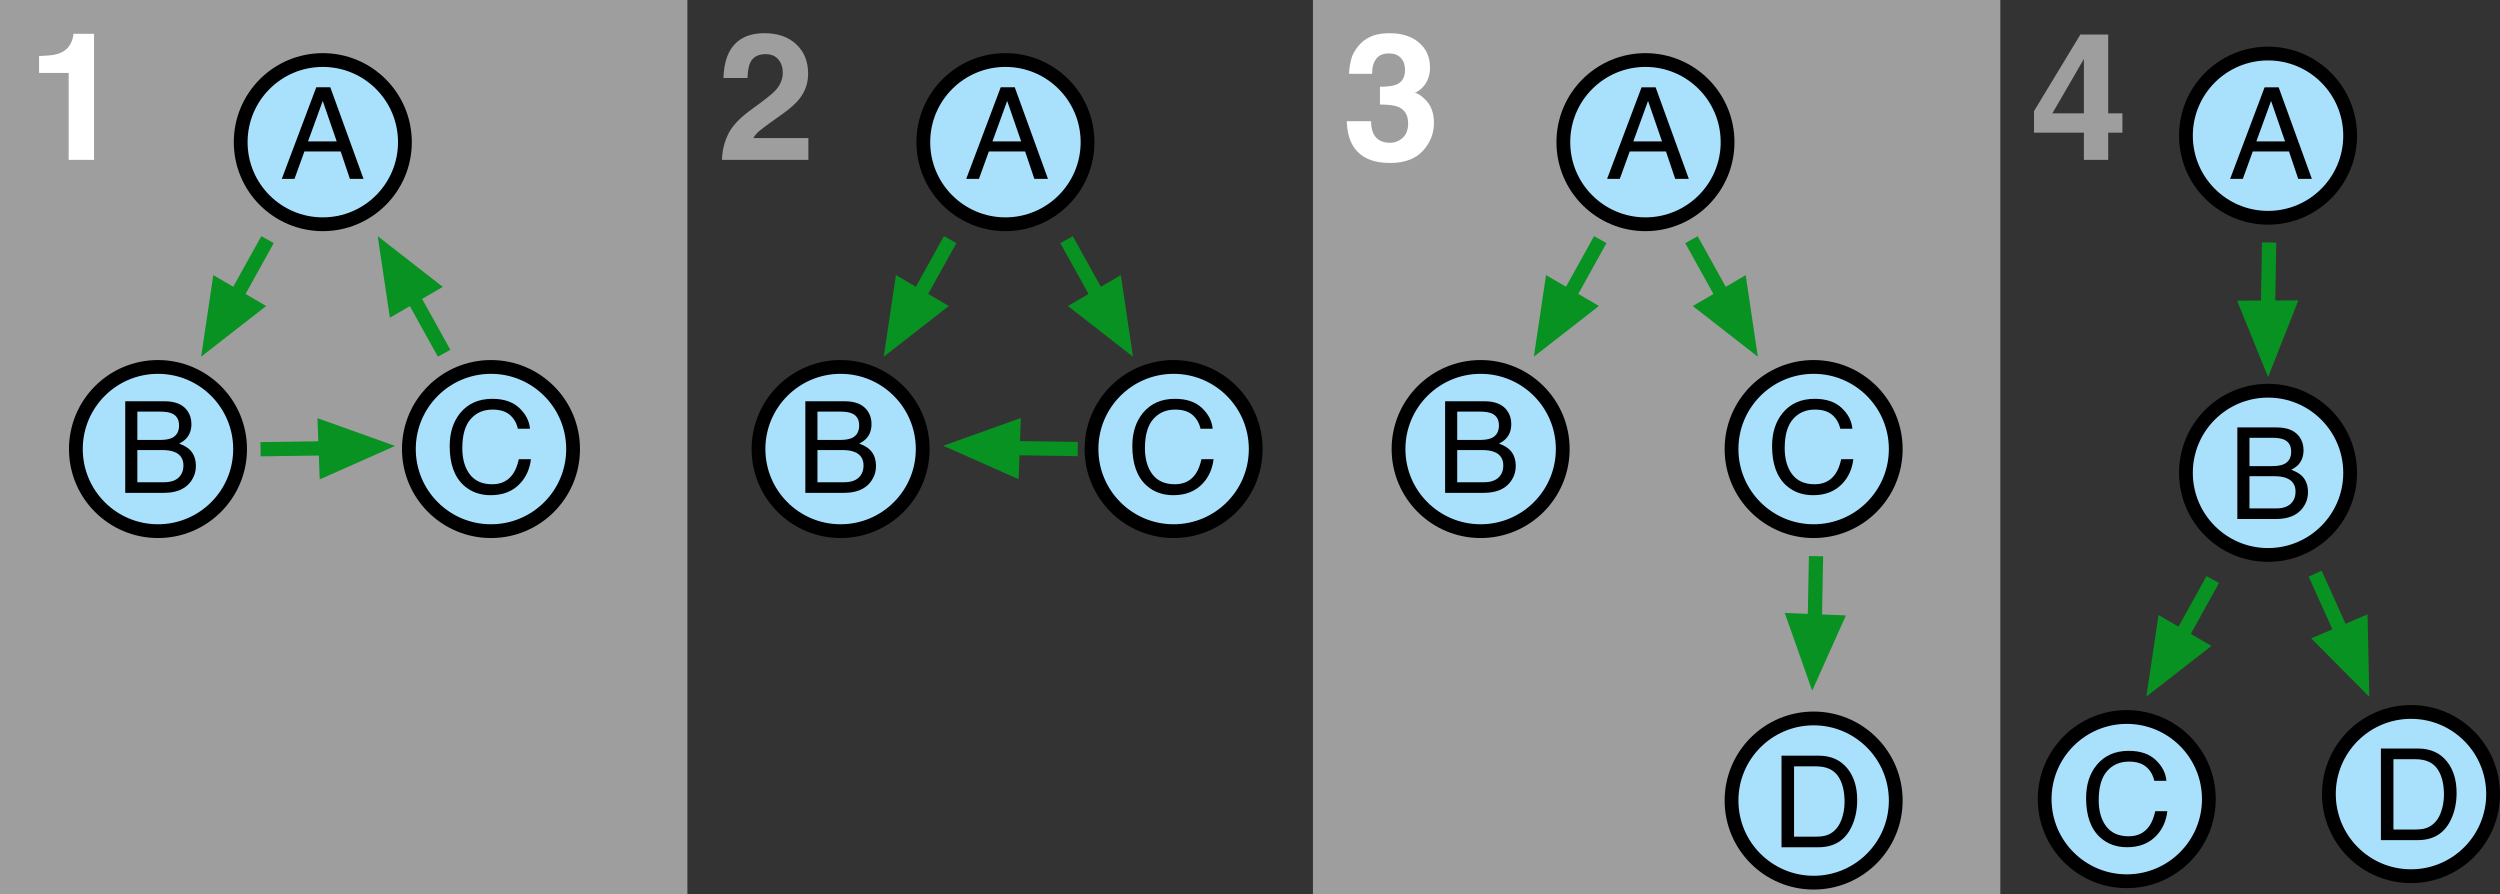 <?xml version="1.0" encoding="UTF-8"?>
<svg xmlns="http://www.w3.org/2000/svg" xmlns:xlink="http://www.w3.org/1999/xlink" width="464.516pt" height="166.17pt" viewBox="0 0 464.516 166.17" version="1.1">
<rect x="0" y="0" width="464.516" height="166.17" fill="#333333" stroke="none"/>
<defs>
<g>
<symbol overflow="visible" id="glyph0-0">
<path style="stroke:none;" d="M 0.766 0 L 0.766 -17.016 L 14.266 -17.016 L 14.266 0 Z M 12.141 -2.125 L 12.141 -14.875 L 2.891 -14.875 L 2.891 -2.125 Z M 12.141 -2.125 "/>
</symbol>
<symbol overflow="visible" id="glyph0-1">
<path style="stroke:none;" d="M 10.547 -6.969 L 7.953 -14.484 L 5.219 -6.969 Z M 6.75 -17.016 L 9.359 -17.016 L 15.531 0 L 13 0 L 11.281 -5.094 L 4.547 -5.094 L 2.703 0 L 0.344 0 Z M 7.938 -17.016 Z M 7.938 -17.016 "/>
</symbol>
<symbol overflow="visible" id="glyph0-2">
<path style="stroke:none;" d="M 8.203 -9.828 C 9.172 -9.828 9.926 -9.957 10.469 -10.219 C 11.32 -10.645 11.75 -11.41 11.75 -12.516 C 11.75 -13.629 11.297 -14.379 10.391 -14.766 C 9.879 -14.984 9.125 -15.094 8.125 -15.094 L 4 -15.094 L 4 -9.828 Z M 8.969 -1.969 C 10.383 -1.969 11.395 -2.379 12 -3.203 C 12.375 -3.711 12.562 -4.336 12.562 -5.078 C 12.562 -6.305 12.008 -7.145 10.906 -7.594 C 10.32 -7.832 9.547 -7.953 8.578 -7.953 L 4 -7.953 L 4 -1.969 Z M 1.75 -17.016 L 9.062 -17.016 C 11.051 -17.016 12.469 -16.422 13.312 -15.234 C 13.801 -14.523 14.047 -13.711 14.047 -12.797 C 14.047 -11.723 13.742 -10.844 13.141 -10.156 C 12.816 -9.789 12.359 -9.457 11.766 -9.156 C 12.641 -8.82 13.289 -8.445 13.719 -8.031 C 14.488 -7.289 14.875 -6.27 14.875 -4.969 C 14.875 -3.875 14.531 -2.879 13.844 -1.984 C 12.812 -0.66 11.176 0 8.938 0 L 1.75 0 Z M 1.75 -17.016 "/>
</symbol>
<symbol overflow="visible" id="glyph0-3">
<path style="stroke:none;" d="M 8.969 -17.469 C 11.125 -17.469 12.797 -16.898 13.984 -15.766 C 15.18 -14.641 15.844 -13.352 15.969 -11.906 L 13.719 -11.906 C 13.469 -13 12.961 -13.863 12.203 -14.5 C 11.441 -15.145 10.375 -15.469 9 -15.469 C 7.32 -15.469 5.969 -14.879 4.938 -13.703 C 3.906 -12.523 3.391 -10.723 3.391 -8.297 C 3.391 -6.297 3.852 -4.676 4.781 -3.438 C 5.719 -2.207 7.109 -1.594 8.953 -1.594 C 10.648 -1.594 11.941 -2.242 12.828 -3.547 C 13.297 -4.234 13.648 -5.133 13.891 -6.25 L 16.141 -6.25 C 15.93 -4.457 15.266 -2.957 14.141 -1.75 C 12.785 -0.289 10.961 0.438 8.672 0.438 C 6.691 0.438 5.031 -0.16 3.688 -1.359 C 1.926 -2.941 1.047 -5.383 1.047 -8.688 C 1.047 -11.195 1.707 -13.254 3.031 -14.859 C 4.469 -16.598 6.445 -17.469 8.969 -17.469 Z M 8.516 -17.469 Z M 8.516 -17.469 "/>
</symbol>
<symbol overflow="visible" id="glyph1-0">
<path style="stroke:none;" d="M 0.766 0 L 0.766 -17.016 L 14.266 -17.016 L 14.266 0 Z M 12.141 -2.125 L 12.141 -14.875 L 2.891 -14.875 L 2.891 -2.125 Z M 12.141 -2.125 "/>
</symbol>
<symbol overflow="visible" id="glyph1-1">
<path style="stroke:none;" d="M 10.547 -6.969 L 7.953 -14.484 L 5.219 -6.969 Z M 6.75 -17.016 L 9.359 -17.016 L 15.531 0 L 13 0 L 11.281 -5.094 L 4.547 -5.094 L 2.703 0 L 0.344 0 Z M 7.938 -17.016 Z M 7.938 -17.016 "/>
</symbol>
<symbol overflow="visible" id="glyph1-2">
<path style="stroke:none;" d="M 8.969 -17.469 C 11.125 -17.469 12.797 -16.898 13.984 -15.766 C 15.18 -14.641 15.844 -13.352 15.969 -11.906 L 13.719 -11.906 C 13.469 -13 12.961 -13.863 12.203 -14.5 C 11.441 -15.145 10.375 -15.469 9 -15.469 C 7.32 -15.469 5.969 -14.879 4.938 -13.703 C 3.906 -12.523 3.391 -10.723 3.391 -8.297 C 3.391 -6.297 3.852 -4.676 4.781 -3.438 C 5.719 -2.207 7.109 -1.594 8.953 -1.594 C 10.648 -1.594 11.941 -2.242 12.828 -3.547 C 13.297 -4.234 13.648 -5.133 13.891 -6.25 L 16.141 -6.25 C 15.93 -4.457 15.266 -2.957 14.141 -1.75 C 12.785 -0.289 10.961 0.438 8.672 0.438 C 6.691 0.438 5.031 -0.16 3.688 -1.359 C 1.926 -2.941 1.047 -5.383 1.047 -8.688 C 1.047 -11.195 1.707 -13.254 3.031 -14.859 C 4.469 -16.598 6.445 -17.469 8.969 -17.469 Z M 8.516 -17.469 Z M 8.516 -17.469 "/>
</symbol>
<symbol overflow="visible" id="glyph1-3">
<path style="stroke:none;" d="M 8.344 -1.969 C 9.125 -1.969 9.766 -2.051 10.266 -2.219 C 11.16 -2.508 11.895 -3.086 12.469 -3.953 C 12.914 -4.641 13.242 -5.52 13.453 -6.594 C 13.566 -7.227 13.625 -7.82 13.625 -8.375 C 13.625 -10.477 13.203 -12.113 12.359 -13.281 C 11.523 -14.445 10.176 -15.031 8.312 -15.031 L 4.234 -15.031 L 4.234 -1.969 Z M 1.906 -17.016 L 8.797 -17.016 C 11.141 -17.016 12.957 -16.18 14.25 -14.516 C 15.395 -13.023 15.969 -11.109 15.969 -8.766 C 15.969 -6.961 15.629 -5.332 14.953 -3.875 C 13.754 -1.289 11.695 0 8.781 0 L 1.906 0 Z M 1.906 -17.016 "/>
</symbol>
<symbol overflow="visible" id="glyph2-0">
<path style="stroke:none;" d="M 2.484 0 L 2.484 -23.812 L 21.656 -23.812 L 21.656 0 Z M 18.688 -2.969 L 18.688 -20.828 L 5.453 -20.828 L 5.453 -2.969 Z M 18.688 -2.969 "/>
</symbol>
<symbol overflow="visible" id="glyph2-1">
<path style="stroke:none;" d="M 2.297 -16.156 L 2.297 -19.281 C 3.742 -19.344 4.758 -19.441 5.344 -19.578 C 6.27 -19.773 7.023 -20.18 7.609 -20.797 C 8.004 -21.223 8.305 -21.785 8.516 -22.484 C 8.629 -22.898 8.688 -23.211 8.688 -23.422 L 12.516 -23.422 L 12.516 0 L 7.797 0 L 7.797 -16.156 Z M 2.297 -16.156 "/>
</symbol>
<symbol overflow="visible" id="glyph2-2">
<path style="stroke:none;" d="M 5.391 -7.188 C 5.391 -6.25 5.539 -5.473 5.844 -4.859 C 6.406 -3.734 7.426 -3.172 8.906 -3.172 C 9.801 -3.172 10.586 -3.477 11.266 -4.094 C 11.941 -4.707 12.281 -5.598 12.281 -6.766 C 12.281 -8.305 11.656 -9.336 10.406 -9.859 C 9.688 -10.141 8.566 -10.281 7.047 -10.281 L 7.047 -13.578 C 8.535 -13.598 9.578 -13.742 10.172 -14.016 C 11.191 -14.473 11.703 -15.391 11.703 -16.766 C 11.703 -17.66 11.441 -18.383 10.922 -18.938 C 10.398 -19.5 9.664 -19.781 8.719 -19.781 C 7.633 -19.781 6.836 -19.438 6.328 -18.75 C 5.816 -18.062 5.57 -17.141 5.594 -15.984 L 1.297 -15.984 C 1.336 -17.148 1.535 -18.254 1.891 -19.297 C 2.266 -20.211 2.859 -21.062 3.672 -21.844 C 4.273 -22.383 4.988 -22.801 5.812 -23.094 C 6.645 -23.383 7.66 -23.531 8.859 -23.531 C 11.109 -23.531 12.914 -22.953 14.281 -21.797 C 15.656 -20.641 16.344 -19.086 16.344 -17.141 C 16.344 -15.754 15.938 -14.586 15.125 -13.641 C 14.602 -13.055 14.062 -12.656 13.5 -12.438 C 13.914 -12.438 14.52 -12.078 15.312 -11.359 C 16.488 -10.266 17.078 -8.773 17.078 -6.891 C 17.078 -4.91 16.391 -3.172 15.016 -1.672 C 13.641 -0.172 11.609 0.578 8.922 0.578 C 5.598 0.578 3.289 -0.504 2 -2.672 C 1.32 -3.816 0.945 -5.32 0.875 -7.188 Z M 5.391 -7.188 "/>
</symbol>
<symbol overflow="visible" id="glyph3-0">
<path style="stroke:none;" d="M 2.484 0 L 2.484 -23.812 L 21.656 -23.812 L 21.656 0 Z M 18.688 -2.969 L 18.688 -20.828 L 5.453 -20.828 L 5.453 -2.969 Z M 18.688 -2.969 "/>
</symbol>
<symbol overflow="visible" id="glyph3-1">
<path style="stroke:none;" d="M 1.031 0 C 1.07 -1.676 1.43 -3.211 2.109 -4.609 C 2.766 -6.16 4.316 -7.812 6.766 -9.562 C 8.891 -11.082 10.266 -12.172 10.891 -12.828 C 11.848 -13.848 12.328 -14.969 12.328 -16.188 C 12.328 -17.176 12.051 -18 11.5 -18.656 C 10.945 -19.312 10.16 -19.641 9.141 -19.641 C 7.742 -19.641 6.789 -19.117 6.281 -18.078 C 5.988 -17.473 5.816 -16.516 5.766 -15.203 L 1.297 -15.203 C 1.367 -17.191 1.727 -18.801 2.375 -20.031 C 3.602 -22.363 5.785 -23.531 8.922 -23.531 C 11.391 -23.531 13.359 -22.844 14.828 -21.469 C 16.297 -20.094 17.031 -18.273 17.031 -16.016 C 17.031 -14.285 16.508 -12.75 15.469 -11.406 C 14.789 -10.508 13.676 -9.516 12.125 -8.422 L 10.281 -7.109 C 9.133 -6.285 8.348 -5.691 7.922 -5.328 C 7.492 -4.961 7.133 -4.535 6.844 -4.047 L 17.078 -4.047 L 17.078 0 Z M 1.031 0 "/>
</symbol>
<symbol overflow="visible" id="glyph3-2">
<path style="stroke:none;" d="M 17.297 -5.047 L 14.656 -5.047 L 14.656 0 L 10.141 0 L 10.141 -5.047 L 0.875 -5.047 L 0.875 -9.062 L 9.484 -23.281 L 14.656 -23.281 L 14.656 -8.641 L 17.297 -8.641 Z M 10.141 -8.641 L 10.141 -18.75 L 4.281 -8.641 Z M 10.141 -8.641 "/>
</symbol>
</g>
<clipPath id="clip1">
  <path d="M 243 0 L 372 0 L 372 166.172 L 243 166.172 Z M 243 0 "/>
</clipPath>
<clipPath id="clip2">
  <path d="M 0 0 L 128 0 L 128 166.172 L 0 166.172 Z M 0 0 "/>
</clipPath>
<clipPath id="clip3">
  <path d="M 307 119 L 367 119 L 367 166.172 L 307 166.172 Z M 307 119 "/>
</clipPath>
<clipPath id="clip4">
  <path d="M 365 118 L 425 118 L 425 166.172 L 365 166.172 Z M 365 118 "/>
</clipPath>
<clipPath id="clip5">
  <path d="M 418 117 L 464.516 117 L 464.516 166.172 L 418 166.172 Z M 418 117 "/>
</clipPath>
</defs>
<g id="surface1">
<g clip-path="url(#clip1)" clip-rule="nonzero">
<path style=" stroke:none;fill-rule:nonzero;fill:rgb(61.96%,61.96%,61.96%);fill-opacity:1;" d="M 243.953 0 L 371.672 0 L 371.672 166.172 L 243.953 166.172 Z M 243.953 0 "/>
</g>
<g clip-path="url(#clip2)" clip-rule="nonzero">
<path style=" stroke:none;fill-rule:nonzero;fill:rgb(61.96%,61.96%,61.96%);fill-opacity:1;" d="M 0 0 L 127.723 0 L 127.723 166.172 L 0 166.172 Z M 0 0 "/>
</g>
<path style="fill-rule:nonzero;fill:rgb(66.273%,88.234%,99.216%);fill-opacity:1;stroke-width:2.561;stroke-linecap:square;stroke-linejoin:miter;stroke:rgb(0%,0%,0%);stroke-opacity:1;stroke-miterlimit:4;" d="M 320.992 26.414 C 320.992 34.84 314.164 41.668 305.738 41.668 C 297.312 41.668 290.48 34.84 290.48 26.414 C 290.48 17.984 297.312 11.156 305.738 11.156 C 314.164 11.156 320.992 17.984 320.992 26.414 Z M 320.992 26.414 "/>
<path style="fill-rule:nonzero;fill:rgb(66.273%,88.234%,99.216%);fill-opacity:1;stroke-width:2.561;stroke-linecap:square;stroke-linejoin:miter;stroke:rgb(0%,0%,0%);stroke-opacity:1;stroke-miterlimit:4;" d="M 290.367 83.438 C 290.367 91.863 283.539 98.691 275.113 98.691 C 266.688 98.691 259.855 91.863 259.855 83.438 C 259.855 75.012 266.688 68.18 275.113 68.18 C 283.539 68.18 290.367 75.012 290.367 83.438 Z M 290.367 83.438 "/>
<path style=" stroke:none;fill-rule:nonzero;fill:rgb(66.273%,88.234%,99.216%);fill-opacity:1;" d="M 352.242 148.75 C 352.242 157.176 345.414 164.004 336.988 164.004 C 328.562 164.004 321.73 157.176 321.73 148.75 C 321.73 140.324 328.562 133.492 336.988 133.492 C 345.414 133.492 352.242 140.324 352.242 148.75 Z M 352.242 148.75 "/>
<g clip-path="url(#clip3)" clip-rule="nonzero">
<path style="fill:none;stroke-width:2.561;stroke-linecap:square;stroke-linejoin:miter;stroke:rgb(0%,0%,0%);stroke-opacity:1;stroke-miterlimit:4;" d="M 352.242 148.75 C 352.242 157.176 345.414 164.004 336.988 164.004 C 328.562 164.004 321.73 157.176 321.73 148.75 C 321.73 140.324 328.562 133.492 336.988 133.492 C 345.414 133.492 352.242 140.324 352.242 148.75 Z M 352.242 148.75 "/>
</g>
<path style="fill-rule:nonzero;fill:rgb(66.273%,88.234%,99.216%);fill-opacity:1;stroke-width:2.561;stroke-linecap:square;stroke-linejoin:miter;stroke:rgb(0%,0%,0%);stroke-opacity:1;stroke-miterlimit:4;" d="M 352.242 83.438 C 352.242 91.863 345.414 98.691 336.988 98.691 C 328.562 98.691 321.73 91.863 321.73 83.438 C 321.73 75.012 328.562 68.18 336.988 68.18 C 345.414 68.18 352.242 75.012 352.242 83.438 Z M 352.242 83.438 "/>
<path style="fill-rule:nonzero;fill:rgb(66.273%,88.234%,99.216%);fill-opacity:1;stroke-width:2.561;stroke-linecap:square;stroke-linejoin:miter;stroke:rgb(0%,0%,0%);stroke-opacity:1;stroke-miterlimit:4;" d="M 75.234 26.414 C 75.234 34.84 68.406 41.668 59.977 41.668 C 51.551 41.668 44.723 34.84 44.723 26.414 C 44.723 17.984 51.551 11.156 59.977 11.156 C 68.406 11.156 75.234 17.984 75.234 26.414 Z M 75.234 26.414 "/>
<path style="fill-rule:nonzero;fill:rgb(66.273%,88.234%,99.216%);fill-opacity:1;stroke-width:2.561;stroke-linecap:square;stroke-linejoin:miter;stroke:rgb(0%,0%,0%);stroke-opacity:1;stroke-miterlimit:4;" d="M 44.609 83.438 C 44.609 91.863 37.781 98.691 29.352 98.691 C 20.926 98.691 14.098 91.863 14.098 83.438 C 14.098 75.012 20.926 68.18 29.352 68.18 C 37.781 68.18 44.609 75.012 44.609 83.438 Z M 44.609 83.438 "/>
<path style="fill-rule:nonzero;fill:rgb(66.273%,88.234%,99.216%);fill-opacity:1;stroke-width:2.561;stroke-linecap:square;stroke-linejoin:miter;stroke:rgb(0%,0%,0%);stroke-opacity:1;stroke-miterlimit:4;" d="M 106.484 83.438 C 106.484 91.863 99.656 98.691 91.227 98.691 C 82.801 98.691 75.973 91.863 75.973 83.438 C 75.973 75.012 82.801 68.18 91.227 68.18 C 99.656 68.18 106.484 75.012 106.484 83.438 Z M 106.484 83.438 "/>
<path style="fill-rule:evenodd;fill:rgb(3.137%,57.254%,13.333%);fill-opacity:1;stroke-width:2.288;stroke-linecap:butt;stroke-linejoin:miter;stroke:rgb(3.137%,57.254%,13.333%);stroke-opacity:1;stroke-miterlimit:4;" d="M -96.287 -241.11 L -80.159 -241.466 " transform="matrix(-0.584,1,-1,-0.584,0,0)"/>
<path style="fill-rule:evenodd;fill:rgb(3.137%,57.254%,13.333%);fill-opacity:1;stroke-width:0.458;stroke-linecap:butt;stroke-linejoin:miter;stroke:rgb(3.137%,57.254%,13.333%);stroke-opacity:1;stroke-miterlimit:4;" d="M -75.312 -241.379 L -86.755 -245.958 L -86.755 -236.801 Z M -75.312 -241.379 " transform="matrix(-0.584,1,-1,-0.584,0,0)"/>
<path style="fill-rule:evenodd;fill:rgb(3.137%,57.254%,13.333%);fill-opacity:1;stroke-width:2.288;stroke-linecap:butt;stroke-linejoin:miter;stroke:rgb(3.137%,57.254%,13.333%);stroke-opacity:1;stroke-miterlimit:4;" d="M 170.071 214.963 L 186.199 214.606 " transform="matrix(0.584,1,1,-0.584,0,0)"/>
<path style="fill-rule:evenodd;fill:rgb(3.137%,57.254%,13.333%);fill-opacity:1;stroke-width:0.458;stroke-linecap:butt;stroke-linejoin:miter;stroke:rgb(3.137%,57.254%,13.333%);stroke-opacity:1;stroke-miterlimit:4;" d="M 191.045 214.69 L 179.603 210.115 L 179.601 219.268 Z M 191.045 214.69 " transform="matrix(0.584,1,1,-0.584,0,0)"/>
<path style="fill-rule:evenodd;fill:rgb(3.137%,57.254%,13.333%);fill-opacity:1;stroke-width:2.648;stroke-linecap:butt;stroke-linejoin:miter;stroke:rgb(3.137%,57.254%,13.333%);stroke-opacity:1;stroke-miterlimit:4;" d="M 89.355 -341.093 L 108.018 -341.505 " transform="matrix(-0.041,1,-1,-0.041,0,0)"/>
<path style="fill-rule:evenodd;fill:rgb(3.137%,57.254%,13.333%);fill-opacity:1;stroke-width:0.53;stroke-linecap:butt;stroke-linejoin:miter;stroke:rgb(3.137%,57.254%,13.333%);stroke-opacity:1;stroke-miterlimit:4;" d="M 113.623 -341.405 L 100.385 -346.701 L 100.385 -336.111 Z M 113.623 -341.405 " transform="matrix(-0.041,1,-1,-0.041,0,0)"/>
<path style="fill-rule:evenodd;fill:rgb(3.137%,57.254%,13.333%);fill-opacity:1;stroke-width:2.288;stroke-linecap:butt;stroke-linejoin:miter;stroke:rgb(3.137%,57.254%,13.333%);stroke-opacity:1;stroke-miterlimit:4;" d="M 11.554 -56.459 L 27.683 -56.812 " transform="matrix(-0.584,1,-1,-0.584,0,0)"/>
<path style="fill-rule:evenodd;fill:rgb(3.137%,57.254%,13.333%);fill-opacity:1;stroke-width:0.458;stroke-linecap:butt;stroke-linejoin:miter;stroke:rgb(3.137%,57.254%,13.333%);stroke-opacity:1;stroke-miterlimit:4;" d="M 32.529 -56.728 L 21.088 -61.304 L 21.086 -52.151 Z M 32.529 -56.728 " transform="matrix(-0.584,1,-1,-0.584,0,0)"/>
<path style="fill-rule:evenodd;fill:rgb(3.137%,57.254%,13.333%);fill-opacity:1;stroke-width:2.288;stroke-linecap:butt;stroke-linejoin:miter;stroke:rgb(3.137%,57.254%,13.333%);stroke-opacity:1;stroke-miterlimit:4;" d="M -84.878 -32.953 L -68.746 -33.308 " transform="matrix(-0.584,-1,-1,0.584,0,0)"/>
<path style="fill-rule:evenodd;fill:rgb(3.137%,57.254%,13.333%);fill-opacity:1;stroke-width:0.458;stroke-linecap:butt;stroke-linejoin:miter;stroke:rgb(3.137%,57.254%,13.333%);stroke-opacity:1;stroke-miterlimit:4;" d="M -63.903 -33.222 L -75.344 -37.798 L -75.343 -28.646 Z M -63.903 -33.222 " transform="matrix(-0.584,-1,-1,0.584,0,0)"/>
<path style="fill-rule:evenodd;fill:rgb(3.137%,57.254%,13.333%);fill-opacity:1;stroke-width:2.648;stroke-linecap:butt;stroke-linejoin:miter;stroke:rgb(3.137%,57.254%,13.333%);stroke-opacity:1;stroke-miterlimit:4;" d="M 45.264 -85.146 L 63.932 -85.558 " transform="matrix(1,-0.037,-0.037,-1,0,0)"/>
<path style="fill-rule:evenodd;fill:rgb(3.137%,57.254%,13.333%);fill-opacity:1;stroke-width:0.53;stroke-linecap:butt;stroke-linejoin:miter;stroke:rgb(3.137%,57.254%,13.333%);stroke-opacity:1;stroke-miterlimit:4;" d="M 69.538 -85.457 L 56.298 -90.755 L 56.297 -80.161 Z M 69.538 -85.457 " transform="matrix(1,-0.037,-0.037,-1,0,0)"/>
<path style="fill-rule:nonzero;fill:rgb(66.273%,88.234%,99.216%);fill-opacity:1;stroke-width:2.561;stroke-linecap:square;stroke-linejoin:miter;stroke:rgb(0%,0%,0%);stroke-opacity:1;stroke-miterlimit:4;" d="M 202.07 26.414 C 202.07 34.84 195.242 41.668 186.816 41.668 C 178.391 41.668 171.559 34.84 171.559 26.414 C 171.559 17.984 178.391 11.156 186.816 11.156 C 195.242 11.156 202.07 17.984 202.07 26.414 Z M 202.07 26.414 "/>
<path style="fill-rule:nonzero;fill:rgb(66.273%,88.234%,99.216%);fill-opacity:1;stroke-width:2.561;stroke-linecap:square;stroke-linejoin:miter;stroke:rgb(0%,0%,0%);stroke-opacity:1;stroke-miterlimit:4;" d="M 171.445 83.438 C 171.445 91.863 164.617 98.691 156.191 98.691 C 147.766 98.691 140.934 91.863 140.934 83.438 C 140.934 75.012 147.766 68.18 156.191 68.18 C 164.617 68.18 171.445 75.012 171.445 83.438 Z M 171.445 83.438 "/>
<path style="fill-rule:nonzero;fill:rgb(66.273%,88.234%,99.216%);fill-opacity:1;stroke-width:2.561;stroke-linecap:square;stroke-linejoin:miter;stroke:rgb(0%,0%,0%);stroke-opacity:1;stroke-miterlimit:4;" d="M 233.32 83.438 C 233.32 91.863 226.492 98.691 218.066 98.691 C 209.641 98.691 202.809 91.863 202.809 83.438 C 202.809 75.012 209.641 68.18 218.066 68.18 C 226.492 68.18 233.32 75.012 233.32 83.438 Z M 233.32 83.438 "/>
<path style="fill-rule:evenodd;fill:rgb(3.137%,57.254%,13.333%);fill-opacity:1;stroke-width:2.288;stroke-linecap:butt;stroke-linejoin:miter;stroke:rgb(3.137%,57.254%,13.333%);stroke-opacity:1;stroke-miterlimit:4;" d="M -43.681 -151.036 L -27.554 -151.392 " transform="matrix(-0.584,1,-1,-0.584,0,0)"/>
<path style="fill-rule:evenodd;fill:rgb(3.137%,57.254%,13.333%);fill-opacity:1;stroke-width:0.458;stroke-linecap:butt;stroke-linejoin:miter;stroke:rgb(3.137%,57.254%,13.333%);stroke-opacity:1;stroke-miterlimit:4;" d="M -22.706 -151.305 L -34.15 -155.884 L -34.15 -146.728 Z M -22.706 -151.305 " transform="matrix(-0.584,1,-1,-0.584,0,0)"/>
<path style="fill-rule:evenodd;fill:rgb(3.137%,57.254%,13.333%);fill-opacity:1;stroke-width:2.288;stroke-linecap:butt;stroke-linejoin:miter;stroke:rgb(3.137%,57.254%,13.333%);stroke-opacity:1;stroke-miterlimit:4;" d="M 119.507 128.384 L 135.635 128.028 " transform="matrix(0.584,1,1,-0.584,0,0)"/>
<path style="fill-rule:evenodd;fill:rgb(3.137%,57.254%,13.333%);fill-opacity:1;stroke-width:0.458;stroke-linecap:butt;stroke-linejoin:miter;stroke:rgb(3.137%,57.254%,13.333%);stroke-opacity:1;stroke-miterlimit:4;" d="M 140.482 128.115 L 129.039 123.536 L 129.039 132.693 Z M 140.482 128.115 " transform="matrix(0.584,1,1,-0.584,0,0)"/>
<path style="fill-rule:evenodd;fill:rgb(3.137%,57.254%,13.333%);fill-opacity:1;stroke-width:2.648;stroke-linecap:butt;stroke-linejoin:miter;stroke:rgb(3.137%,57.254%,13.333%);stroke-opacity:1;stroke-miterlimit:4;" d="M -203.062 -75.924 L -184.397 -76.336 " transform="matrix(-1,-0.037,0.037,-1,0,0)"/>
<path style="fill-rule:evenodd;fill:rgb(3.137%,57.254%,13.333%);fill-opacity:1;stroke-width:0.53;stroke-linecap:butt;stroke-linejoin:miter;stroke:rgb(3.137%,57.254%,13.333%);stroke-opacity:1;stroke-miterlimit:4;" d="M -178.788 -76.236 L -192.032 -81.533 L -192.029 -70.939 Z M -178.788 -76.236 " transform="matrix(-1,-0.037,0.037,-1,0,0)"/>
<path style="fill-rule:nonzero;fill:rgb(66.273%,88.234%,99.216%);fill-opacity:1;stroke-width:2.561;stroke-linecap:square;stroke-linejoin:miter;stroke:rgb(0%,0%,0%);stroke-opacity:1;stroke-miterlimit:4;" d="M 436.672 25.207 C 436.672 33.633 429.844 40.465 421.418 40.465 C 412.992 40.465 406.16 33.633 406.16 25.207 C 406.16 16.781 412.992 9.949 421.418 9.949 C 429.844 9.949 436.672 16.781 436.672 25.207 Z M 436.672 25.207 "/>
<path style=" stroke:none;fill-rule:nonzero;fill:rgb(66.273%,88.234%,99.216%);fill-opacity:1;" d="M 410.422 148.48 C 410.422 156.906 403.594 163.738 395.168 163.738 C 386.742 163.738 379.91 156.906 379.91 148.48 C 379.91 140.055 386.742 133.223 395.168 133.223 C 403.594 133.223 410.422 140.055 410.422 148.48 Z M 410.422 148.48 "/>
<g clip-path="url(#clip4)" clip-rule="nonzero">
<path style="fill:none;stroke-width:2.561;stroke-linecap:square;stroke-linejoin:miter;stroke:rgb(0%,0%,0%);stroke-opacity:1;stroke-miterlimit:4;" d="M 410.422 148.48 C 410.422 156.906 403.594 163.738 395.168 163.738 C 386.742 163.738 379.91 156.906 379.91 148.48 C 379.91 140.055 386.742 133.223 395.168 133.223 C 403.594 133.223 410.422 140.055 410.422 148.48 Z M 410.422 148.48 "/>
</g>
<path style=" stroke:none;fill-rule:nonzero;fill:rgb(66.273%,88.234%,99.216%);fill-opacity:1;" d="M 463.234 147.543 C 463.234 155.969 456.406 162.801 447.98 162.801 C 439.555 162.801 432.723 155.969 432.723 147.543 C 432.723 139.117 439.555 132.285 447.98 132.285 C 456.406 132.285 463.234 139.117 463.234 147.543 Z M 463.234 147.543 "/>
<g clip-path="url(#clip5)" clip-rule="nonzero">
<path style="fill:none;stroke-width:2.561;stroke-linecap:square;stroke-linejoin:miter;stroke:rgb(0%,0%,0%);stroke-opacity:1;stroke-miterlimit:4;" d="M 463.234 147.543 C 463.234 155.969 456.406 162.801 447.98 162.801 C 439.555 162.801 432.723 155.969 432.723 147.543 C 432.723 139.117 439.555 132.285 447.98 132.285 C 456.406 132.285 463.234 139.117 463.234 147.543 Z M 463.234 147.543 "/>
</g>
<path style="fill-rule:nonzero;fill:rgb(66.273%,88.234%,99.216%);fill-opacity:1;stroke-width:2.561;stroke-linecap:square;stroke-linejoin:miter;stroke:rgb(0%,0%,0%);stroke-opacity:1;stroke-miterlimit:4;" d="M 436.672 87.855 C 436.672 96.281 429.844 103.113 421.418 103.113 C 412.992 103.113 406.16 96.281 406.16 87.855 C 406.16 79.43 412.992 72.598 421.418 72.598 C 429.844 72.598 436.672 79.43 436.672 87.855 Z M 436.672 87.855 "/>
<path style="fill-rule:evenodd;fill:rgb(3.137%,57.254%,13.333%);fill-opacity:1;stroke-width:2.288;stroke-linecap:butt;stroke-linejoin:miter;stroke:rgb(3.137%,57.254%,13.333%);stroke-opacity:1;stroke-miterlimit:4;" d="M -98.745 -353.479 L -82.615 -353.837 " transform="matrix(-0.584,1,-1,-0.584,0,0)"/>
<path style="fill-rule:evenodd;fill:rgb(3.137%,57.254%,13.333%);fill-opacity:1;stroke-width:0.458;stroke-linecap:butt;stroke-linejoin:miter;stroke:rgb(3.137%,57.254%,13.333%);stroke-opacity:1;stroke-miterlimit:4;" d="M -77.77 -353.748 L -89.214 -358.327 L -89.214 -349.17 Z M -77.77 -353.748 " transform="matrix(-0.584,1,-1,-0.584,0,0)"/>
<path style="fill-rule:evenodd;fill:rgb(3.137%,57.254%,13.333%);fill-opacity:1;stroke-width:2.65;stroke-linecap:butt;stroke-linejoin:miter;stroke:rgb(3.137%,57.254%,13.333%);stroke-opacity:1;stroke-miterlimit:4;" d="M 47.166 421.382 L 65.848 420.968 " transform="matrix(0.005,1,1,-0.005,0,0)"/>
<path style="fill-rule:evenodd;fill:rgb(3.137%,57.254%,13.333%);fill-opacity:1;stroke-width:0.53;stroke-linecap:butt;stroke-linejoin:miter;stroke:rgb(3.137%,57.254%,13.333%);stroke-opacity:1;stroke-miterlimit:4;" d="M 71.458 421.069 L 58.208 415.768 L 58.207 426.37 Z M 71.458 421.069 " transform="matrix(0.005,1,1,-0.005,0,0)"/>
<path style="fill-rule:evenodd;fill:rgb(3.137%,57.254%,13.333%);fill-opacity:1;stroke-width:2.439;stroke-linecap:butt;stroke-linejoin:miter;stroke:rgb(3.137%,57.254%,13.333%);stroke-opacity:1;stroke-miterlimit:4;" d="M 245.132 -325.984 L 262.32 -326.363 " transform="matrix(0.425,1,-1,0.425,0,0)"/>
<path style="fill-rule:evenodd;fill:rgb(3.137%,57.254%,13.333%);fill-opacity:1;stroke-width:0.488;stroke-linecap:butt;stroke-linejoin:miter;stroke:rgb(3.137%,57.254%,13.333%);stroke-opacity:1;stroke-miterlimit:4;" d="M 267.485 -326.273 L 255.289 -331.15 L 255.29 -321.395 Z M 267.485 -326.273 " transform="matrix(0.425,1,-1,0.425,0,0)"/>
<g style="fill:rgb(0%,0%,0%);fill-opacity:1;">
  <use xlink:href="#glyph0-1" x="52.014" y="33.236"/>
</g>
<g style="fill:rgb(0%,0%,0%);fill-opacity:1;">
  <use xlink:href="#glyph0-1" x="179.189" y="33.236"/>
</g>
<g style="fill:rgb(0%,0%,0%);fill-opacity:1;">
  <use xlink:href="#glyph1-1" x="298.264" y="33.238"/>
</g>
<g style="fill:rgb(0%,0%,0%);fill-opacity:1;">
  <use xlink:href="#glyph1-1" x="414.029" y="33.238"/>
</g>
<g style="fill:rgb(0%,0%,0%);fill-opacity:1;">
  <use xlink:href="#glyph0-2" x="21.52" y="91.573"/>
</g>
<g style="fill:rgb(0%,0%,0%);fill-opacity:1;">
  <use xlink:href="#glyph0-2" x="147.888" y="91.573"/>
</g>
<g style="fill:rgb(0%,0%,0%);fill-opacity:1;">
  <use xlink:href="#glyph0-2" x="266.76" y="91.573"/>
</g>
<g style="fill:rgb(0%,0%,0%);fill-opacity:1;">
  <use xlink:href="#glyph0-2" x="413.964" y="96.434"/>
</g>
<g style="fill:rgb(0%,0%,0%);fill-opacity:1;">
  <use xlink:href="#glyph0-3" x="82.508" y="91.573"/>
</g>
<g style="fill:rgb(0%,0%,0%);fill-opacity:1;">
  <use xlink:href="#glyph1-2" x="209.345" y="91.573"/>
</g>
<g style="fill:rgb(0%,0%,0%);fill-opacity:1;">
  <use xlink:href="#glyph1-2" x="328.217" y="91.573"/>
</g>
<g style="fill:rgb(0%,0%,0%);fill-opacity:1;">
  <use xlink:href="#glyph1-2" x="386.564" y="156.981"/>
</g>
<g style="fill:rgb(0%,0%,0%);fill-opacity:1;">
  <use xlink:href="#glyph1-3" x="329.111" y="157.423"/>
</g>
<g style="fill:rgb(0%,0%,0%);fill-opacity:1;">
  <use xlink:href="#glyph1-3" x="440.481" y="156.097"/>
</g>
<g style="fill:rgb(100%,100%,100%);fill-opacity:1;">
  <use xlink:href="#glyph2-1" x="4.96" y="29.702"/>
</g>
<g style="fill:rgb(100%,100%,100%);fill-opacity:1;">
  <use xlink:href="#glyph2-2" x="249.361" y="29.702"/>
</g>
<g style="fill:rgb(61.96%,61.96%,61.96%);fill-opacity:1;">
  <use xlink:href="#glyph3-1" x="133.123" y="29.701"/>
</g>
<g style="fill:rgb(61.96%,61.96%,61.96%);fill-opacity:1;">
  <use xlink:href="#glyph3-2" x="377.061" y="29.701"/>
</g>
</g>
</svg>
